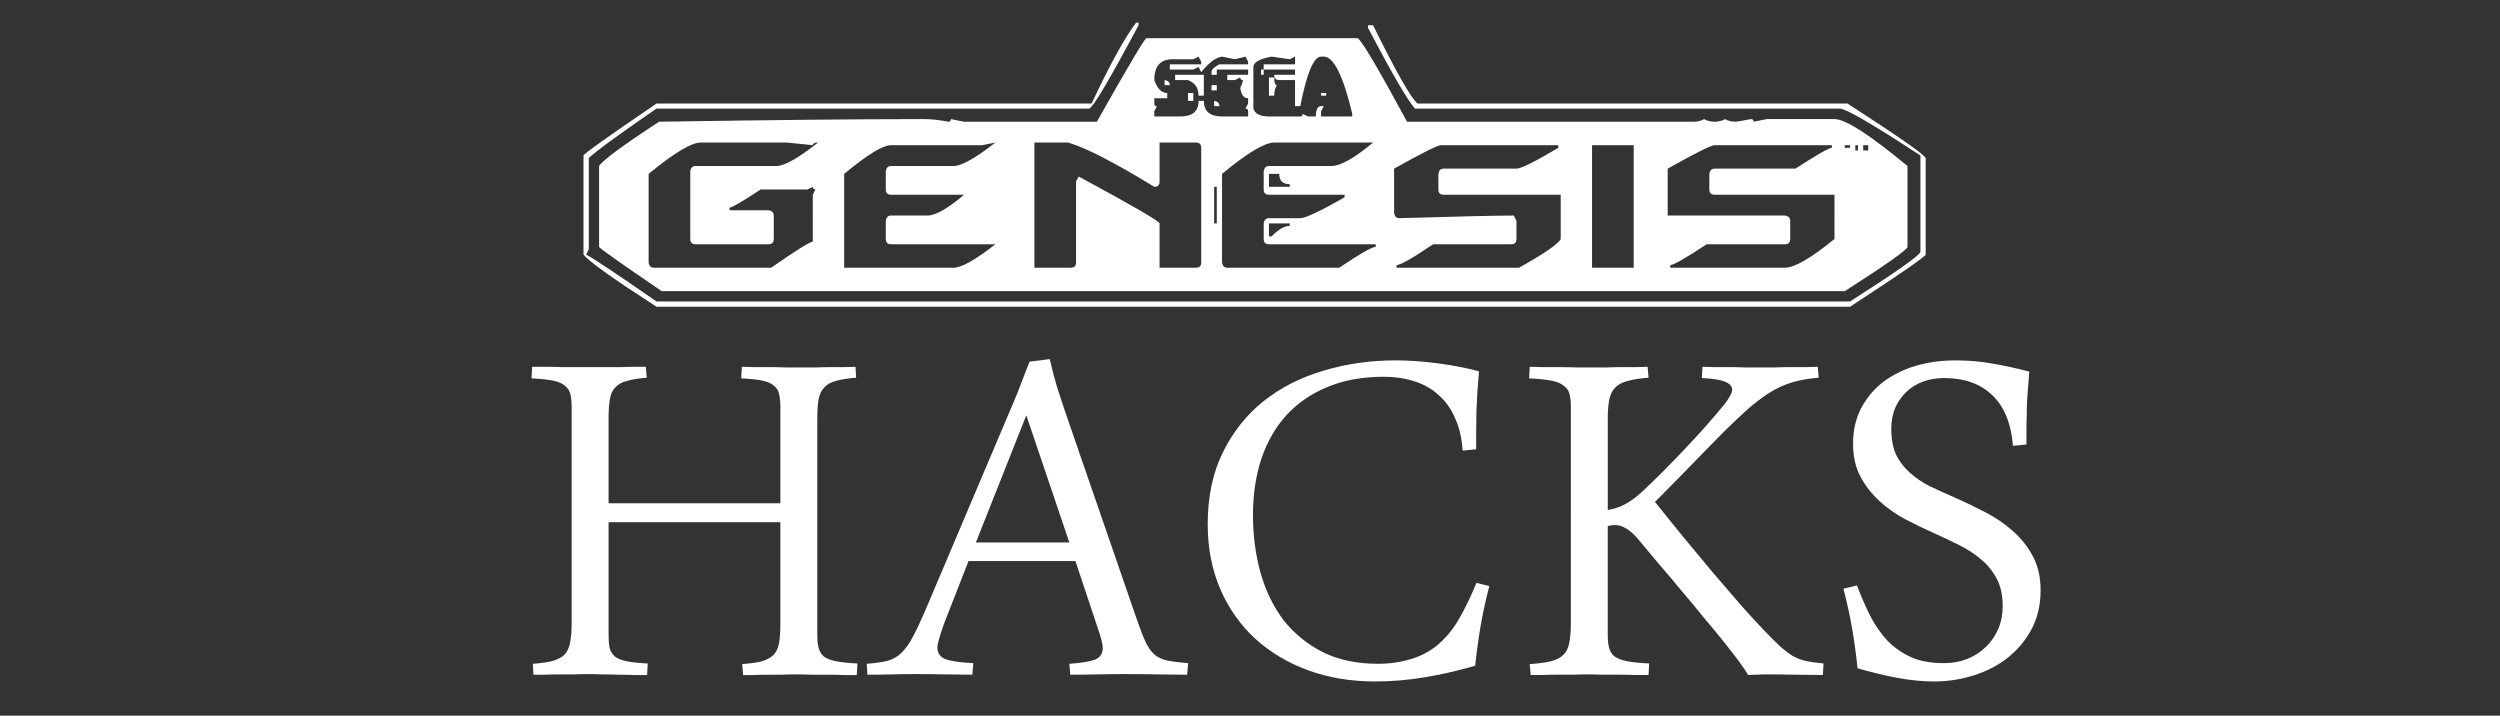 <?xml version="1.0" encoding="UTF-8" standalone="no"?>
<svg
   xmlns:dc="http://purl.org/dc/elements/1.1/"
   xmlns:cc="http://creativecommons.org/ns#"
   xmlns:rdf="http://www.w3.org/1999/02/22-rdf-syntax-ns#"
   xmlns:svg="http://www.w3.org/2000/svg"
   xmlns="http://www.w3.org/2000/svg"
   xmlns:sodipodi="http://sodipodi.sourceforge.net/DTD/sodipodi-0.dtd"
   xmlns:inkscape="http://www.inkscape.org/namespaces/inkscape"
   viewBox="0 0 600.272 171.84"
   height="171.84"
   width="600.272"
   xml:space="preserve"
   version="1.1"
   id="svg2"
   sodipodi:docname="GENH.svg"
   inkscape:version="0.92.4 (5da689c313, 2019-01-14)"><rect x="0" y="0" width="600.272" height="171.84" fill="#333333" stroke="none"/><sodipodi:namedview
     pagecolor="#ffffff"
     bordercolor="#666666"
     borderopacity="1"
     objecttolerance="10"
     gridtolerance="10"
     guidetolerance="10"
     inkscape:pageopacity="0"
     inkscape:pageshadow="2"
     inkscape:window-width="1920"
     inkscape:window-height="1018"
     id="namedview52"
     showgrid="false"
     inkscape:zoom="1.1421655"
     inkscape:cx="82.930077"
     inkscape:cy="34.838317"
     inkscape:window-x="-8"
     inkscape:window-y="-8"
     inkscape:window-maximized="1"
     inkscape:current-layer="svg2" /><defs
     id="defs6"><clipPath
       id="clipPath16"
       clipPathUnits="userSpaceOnUse"><path
         id="path18"
         d="M 0,618.062 H 1949.984 V 0 H 0 Z"
         inkscape:connector-curvature="0" /></clipPath></defs><g
     id="g834"><g
       style="fill:#ffffff"
       id="g980"><g
         id="text913"
         style="font-style:normal;font-variant:normal;font-weight:normal;font-stretch:normal;font-size:157.886px;line-height:1.25;font-family:'Arabic Typesetting';-inkscape-font-specification:'Arabic Typesetting';letter-spacing:0px;word-spacing:0px;fill:#ffffff;fill-opacity:1;stroke:none;stroke-width:3.947"
         aria-label="HACKS"><path
           inkscape:connector-curvature="0"
           id="path924"
           style="fill:#ffffff;stroke-width:3.947"
           d="M 187.373,120.837 V 97.709 q 0,-1.85 -0.308,-3.084 -0.231,-1.233 -1.233,-2.004 -0.925,-0.848 -2.775,-1.233 -1.85,-0.385 -5.088,-0.54 l 0.154,-2.775 q 1.233,0 2.93,0.077 1.773,0 3.7,0 2.004,0 4.086,0.077 2.082,0 3.932,0 1.465,0 3.238,0 1.773,-0.077 3.469,-0.077 1.773,0 3.315,0 1.542,-0.077 2.621,-0.077 l 0.154,2.621 q -3.007,0.231 -4.857,0.771 -1.773,0.463 -2.775,1.542 -1.002,1.002 -1.388,2.852 -0.308,1.85 -0.308,4.703 v 51.883 q 0,1.85 0.308,3.084 0.308,1.233 1.233,2.082 1.002,0.771 2.93,1.156 1.927,0.385 5.165,0.54 l -0.154,2.775 q -1.233,0 -3.007,0 -1.773,-0.077 -3.778,-0.077 -2.004,0 -4.086,0 -2.082,-0.077 -3.932,-0.077 -1.542,0 -3.315,0.077 -1.696,0 -3.392,0 -1.696,0 -3.238,0.077 -1.465,0 -2.544,0 l -0.231,-2.621 q 3.007,-0.231 4.78,-0.694 1.773,-0.54 2.775,-1.542 1.002,-1.079 1.311,-2.852 0.308,-1.85 0.308,-4.78 v -24.207 h -41.245 v 27.06 q 0,1.85 0.231,3.084 0.308,1.233 1.233,2.082 1.002,0.771 2.852,1.156 1.85,0.385 5.088,0.54 l -0.154,2.775 q -1.233,0 -3.007,0 -1.696,-0.077 -3.7,-0.077 -1.927,-0.077 -4.009,-0.077 -2.082,-0.077 -3.932,-0.077 -1.465,0 -3.238,0.077 -1.773,0 -3.546,0 -1.696,0 -3.238,0.077 -1.542,0 -2.621,0 l -0.154,-2.621 q 3.007,-0.231 4.78,-0.694 1.85,-0.54 2.852,-1.542 1.002,-1.079 1.311,-2.852 0.385,-1.85 0.385,-4.78 V 97.709 q 0,-1.85 -0.308,-3.084 -0.308,-1.233 -1.311,-2.004 -0.925,-0.848 -2.852,-1.233 -1.927,-0.385 -5.165,-0.54 l 0.154,-2.775 h 3.392 q 1.927,0 3.855,0.077 2.004,0 3.855,0 h 6.784 q 1.773,0 3.469,0 1.773,-0.077 3.315,-0.077 h 2.621 l 0.231,2.621 q -3.007,0.231 -4.78,0.771 -1.773,0.463 -2.775,1.542 -1.002,1.002 -1.311,2.852 -0.308,1.85 -0.308,4.703 v 20.275 z" /><path
           inkscape:connector-curvature="0"
           id="path926"
           style="fill:#ffffff;stroke-width:3.947"
           d="m 258.221,134.714 h -25.672 l -5.936,15.187 q -1.542,4.394 -1.542,5.551 0,2.004 1.85,2.775 1.927,0.771 6.784,1.002 l -0.231,2.775 q -2.852,0 -6.399,-0.077 -3.546,-0.077 -7.015,-0.077 -2.852,0 -5.936,0.077 -3.007,0.077 -5.859,0.077 l -0.154,-2.621 q 3.007,-0.231 4.934,-0.694 1.927,-0.54 3.315,-1.85 1.465,-1.388 2.698,-3.7 1.311,-2.39 3.007,-6.322 l 22.126,-52.192 q 0.925,-2.313 1.542,-4.009 0.694,-1.773 1.465,-3.778 l 4.857,-0.617 q 0.848,3.7 1.773,6.784 1.002,3.084 1.85,5.628 l 17.346,50.264 q 1.156,3.392 2.082,5.319 0.925,1.927 2.159,3.007 1.233,1.002 3.084,1.388 1.927,0.385 4.934,0.617 l -0.231,2.775 q -3.238,0 -7.17,-0.077 -3.855,-0.077 -7.786,-0.077 -3.238,0 -6.553,0.077 -3.315,0.077 -6.553,0.077 l -0.231,-2.621 q 4.317,-0.308 6.167,-1.002 1.85,-0.771 1.85,-2.775 0,-0.848 -0.308,-1.927 -0.308,-1.156 -0.771,-2.544 z m -23.899,-4.471 h 22.434 L 246.426,99.714 Z" /><path
           inkscape:connector-curvature="0"
           id="path928"
           style="fill:#ffffff;stroke-width:3.947"
           d="m 300.853,123.689 q 0,7.401 1.85,13.954 1.85,6.476 5.551,11.333 3.778,4.78 9.405,7.632 5.628,2.775 13.26,2.775 4.163,0 7.941,-1.156 3.855,-1.156 6.784,-3.778 2.775,-2.467 4.78,-6.013 2.082,-3.623 4.086,-8.48 l 3.084,0.771 q -1.311,5.088 -2.082,9.559 -0.771,4.471 -1.311,9.559 -6.09,1.773 -12.104,2.775 -5.936,1.002 -11.949,1.002 -8.711,0 -16.112,-2.698 -7.324,-2.698 -12.72,-7.632 -5.319,-4.934 -8.326,-11.872 -3.007,-7.015 -3.007,-15.573 0,-9.868 3.623,-17.192 3.623,-7.401 9.791,-12.335 6.245,-4.934 14.416,-7.324 8.172,-2.467 17.269,-2.467 4.703,0 10.022,0.694 5.396,0.694 10.022,1.927 -0.463,4.934 -0.617,9.405 -0.077,4.394 -0.077,9.328 l -3.238,0.308 q -0.308,-4.548 -1.85,-7.863 -1.465,-3.392 -4.009,-5.551 -2.467,-2.236 -5.782,-3.238 -3.315,-1.079 -7.247,-1.079 -7.709,0 -13.568,2.467 -5.859,2.39 -9.868,6.784 -3.932,4.317 -6.013,10.485 -2.004,6.09 -2.004,13.491 z" /><path
           inkscape:connector-curvature="0"
           id="path930"
           style="fill:#ffffff;stroke-width:3.947"
           d="m 395.831,90.694 q -3.084,0.231 -5.011,0.771 -1.85,0.463 -2.93,1.542 -1.079,1.002 -1.465,2.852 -0.385,1.773 -0.385,4.626 v 21.971 q 2.236,-0.385 4.009,-1.311 1.85,-0.925 4.086,-2.93 2.39,-2.236 5.088,-4.934 2.698,-2.698 5.319,-5.474 2.698,-2.852 5.165,-5.628 2.467,-2.775 4.394,-5.165 1.079,-1.388 1.542,-2.467 0.54,-1.079 0,-1.85 -0.54,-0.848 -2.236,-1.311 -1.619,-0.463 -4.78,-0.617 l 0.154,-2.698 q 1.079,0 2.775,0.077 1.696,0 3.546,0 1.927,0 3.855,0.077 2.004,0 3.7,0 1.465,0 3.392,0 2.004,-0.077 3.932,-0.077 2.004,0 3.7,0 1.696,-0.077 2.775,-0.077 l 0.231,2.621 q -2.775,0.231 -5.088,0.771 -2.236,0.54 -4.394,1.542 -2.082,1.002 -4.163,2.544 -2.082,1.465 -4.394,3.623 -1.696,1.542 -4.163,3.932 -2.39,2.39 -5.242,5.319 -2.775,2.852 -5.859,6.013 -3.084,3.084 -6.013,6.09 3.238,4.009 6.861,8.48 3.7,4.471 7.247,8.711 3.623,4.163 6.707,7.786 3.161,3.546 5.242,5.705 2.313,2.39 3.855,3.855 1.619,1.465 3.084,2.39 1.465,0.848 3.161,1.233 1.696,0.385 4.317,0.617 l -0.154,2.775 q -2.93,0 -6.476,-0.077 -3.469,-0.077 -6.938,-0.077 -1.079,0 -2.313,0.077 -1.156,0 -2.236,0.077 -0.617,-1.156 -2.159,-3.238 -1.542,-2.082 -3.7,-4.78 -2.159,-2.698 -4.78,-5.782 -2.544,-3.161 -5.319,-6.399 -2.698,-3.315 -5.474,-6.476 -2.698,-3.238 -5.088,-6.09 -1.542,-1.773 -2.852,-2.467 -1.233,-0.771 -2.544,-0.771 -0.848,0 -1.773,0.231 v 26.134 q 0,1.85 0.308,3.084 0.308,1.233 1.311,2.082 1.079,0.771 3.007,1.156 2.004,0.385 5.319,0.54 l -0.154,2.775 q -1.233,0 -3.084,0 -1.773,-0.077 -3.855,-0.077 -2.082,0 -4.24,0 -2.082,-0.077 -3.932,-0.077 -1.542,0 -3.392,0.077 -1.773,0 -3.623,0 -1.85,0 -3.469,0.077 -1.619,0 -2.698,0 l -0.231,-2.621 q 3.238,-0.231 5.165,-0.694 1.927,-0.54 2.93,-1.542 1.079,-1.079 1.388,-2.852 0.385,-1.85 0.385,-4.78 V 97.709 q 0,-1.85 -0.308,-3.084 -0.308,-1.233 -1.388,-2.004 -1.002,-0.848 -3.007,-1.233 -2.004,-0.385 -5.319,-0.54 l 0.154,-2.775 q 1.233,0 3.084,0.077 1.85,0 3.932,0 2.082,0 4.24,0.077 2.159,0 4.009,0 1.465,0 3.238,0 1.85,-0.077 3.623,-0.077 1.85,0 3.469,0 1.619,-0.077 2.698,-0.077 z" /><path
           inkscape:connector-curvature="0"
           id="path932"
           style="fill:#ffffff;stroke-width:3.947"
           d="m 445.864,140.573 q 1.542,4.009 3.238,7.401 1.773,3.392 4.163,5.936 2.467,2.467 5.705,3.932 3.238,1.388 7.786,1.388 3.007,0 5.551,-1.002 2.544,-1.002 4.471,-2.852 1.927,-1.85 3.007,-4.317 1.079,-2.544 1.079,-5.551 0,-3.778 -1.388,-6.476 -1.388,-2.698 -3.7,-4.626 -2.313,-2.004 -5.242,-3.469 -2.93,-1.465 -6.013,-2.852 -3.469,-1.542 -7.015,-3.392 -3.469,-1.85 -6.245,-4.394 -2.775,-2.544 -4.548,-5.859 -1.773,-3.315 -1.773,-7.863 0,-4.857 1.927,-8.557 2.004,-3.778 5.319,-6.322 3.392,-2.544 7.786,-3.855 4.471,-1.311 9.482,-1.311 4.857,0 8.943,0.771 4.163,0.694 8.866,1.927 -0.231,2.467 -0.385,4.626 -0.154,2.082 -0.231,4.163 0,2.004 -0.077,4.163 0,2.082 0,4.548 l -3.238,0.308 q -0.694,-8.172 -5.011,-12.181 -4.24,-4.086 -11.487,-4.086 -2.775,0 -5.088,0.848 -2.313,0.848 -4.009,2.467 -1.696,1.619 -2.698,3.855 -0.925,2.236 -0.925,5.011 0,3.7 1.156,6.245 1.233,2.467 3.315,4.317 2.082,1.85 4.78,3.238 2.775,1.311 5.782,2.621 3.7,1.619 7.401,3.546 3.778,1.927 6.707,4.548 3.007,2.621 4.857,6.09 1.85,3.469 1.85,8.172 0,5.242 -2.159,9.328 -2.159,4.009 -5.705,6.861 -3.546,2.775 -8.172,4.24 -4.626,1.465 -9.482,1.465 -4.24,0 -8.789,-0.848 -4.548,-0.848 -9.637,-2.313 -0.54,-5.088 -1.311,-9.559 -0.771,-4.471 -2.082,-9.559 z" /></g><g
         id="text970"
         style="font-style:normal;font-variant:normal;font-weight:normal;font-stretch:normal;font-size:99.427px;line-height:1.25;font-family:'Game Logos';-inkscape-font-specification:'Game Logos';letter-spacing:0px;word-spacing:0px;fill:#ffffff;fill-opacity:1;stroke:none;stroke-width:2.486"
         aria-label="3"><path
           inkscape:connector-curvature="0"
           id="path982"
           style="fill:#ffffff;stroke-width:2.486"
           d="m 272.789,5.438 h 0.583 V 6.069 Q 262.885,25.732 261.526,26.071 H 157.632 q -14.031,9.661 -16.264,11.894 v 21.895 l -0.631,1.262 q 2.525,1.311 16.895,11.263 H 444.214 Q 460.575,61.949 461.109,60.492 V 37.335 Q 443.923,26.071 441.738,26.071 H 339.738 Q 337.067,23.061 328.474,6.701 V 6.069 h 1.214 q 8.399,16.992 10.681,18.788 h 103.214 q 18.448,11.894 18.788,13.108 V 61.123 Q 462.226,61.9 444.214,73.649 H 157.632 Q 141.757,63.405 140.106,61.123 V 37.335 q 0,-0.534 17.526,-12.477 h 104.476 q 6.505,-13.885 10.681,-19.419 z m 2.476,3.738 h 50.685 q 1.262,0.388 11.894,20.051 h 68.842 q 1.408,0 2.476,-0.631 1.117,0.631 2.525,0.631 1.408,0 2.525,-0.631 1.068,0.631 2.476,0.631 0.485,0 3.738,-0.631 0.631,0 0.631,0.631 l 3.156,-0.631 h 16.264 q 3.932,0 17.526,11.263 v 19.419 q -0.049,1.02 -15.05,10.632 H 158.894 Q 143.844,59.667 143.844,59.279 V 39.859 q 1.311,-2.088 14.419,-10.632 40.635,-0.631 63.21,-0.631 h 0.631 q 2.233,0 5.632,0.631 0.583,0 0.583,-0.631 l 3.156,0.631 h 31.896 Q 274.683,9.176 275.265,9.176 Z m 11.263,5.049 h -5 q -4.369,0 -4.369,5 1.068,3.107 3.107,3.107 v 1.262 h -3.107 v 1.262 q 0,0.631 0.631,0.631 l -0.631,1.214 v 1.262 h 6.263 q 4.369,0 4.369,-3.738 h 1.262 q 0,3.738 4.369,3.738 h 6.263 v -1.262 q 0,-0.631 -0.631,-0.631 l 0.631,-1.214 v -1.262 q -1.554,0 -1.893,-2.525 0.631,-1.214 0.631,-1.845 -0.631,0 -0.631,-0.631 l -1.262,0.631 h -1.845 v -1.262 h 5 V 16.702 h -7.525 v 1.262 h -1.262 v -0.631 q 0,-0.922 1.893,-1.893 h 6.894 v -0.631 l -0.631,-1.214 -2.525,0.631 -3.107,-0.631 q -2.233,0.291 -5,3.738 l -0.631,-1.262 -1.262,0.631 h -5.632 v -1.262 h 7.525 v -0.631 l -0.631,-1.214 z m 14.419,1.845 v 10.001 q 0.583,1.893 3.738,1.893 h 7.525 q 0.583,0 0.583,-0.631 l 1.262,0.631 h 1.893 q 0,-2.476 1.262,-2.476 h 0.631 l -0.631,1.214 v 1.262 h 7.476 v -0.631 q -3.253,-13.739 -6.845,-13.739 h -0.631 q -2.67,0 -5,11.894 h -1.262 v -6.263 h -3.787 q -1.214,0 -1.214,-1.262 h 5 V 16.702 h -7.525 v -1.262 h 7.525 v -1.845 l -1.262,0.631 -4.369,-0.631 q -4.369,0.825 -4.369,2.476 z m 1.845,0.631 h 0.631 v 1.262 h -0.631 z m -20.633,1.262 h 6.894 v 5 h -1.262 q 0,-2.719 -2.525,-3.738 h -3.107 z m 22.527,0.631 h 1.262 q 0,1.845 0.631,1.845 -0.631,1.117 -0.631,2.525 h -1.262 z m -25.051,0.631 q 1.262,0.194 1.262,1.214 h -1.262 z m 11.263,1.214 h 1.262 v 1.262 h -1.262 z m -5.632,1.893 h 1.262 v 1.893 h -1.262 z m 31.945,0 h 1.214 v 0.631 h -1.214 z m -25.682,1.893 q 1.262,0.194 1.262,1.262 h -1.262 z M 155.739,41.753 v 21.264 q 0.194,1.262 1.262,1.262 h 28.158 q 9.03,-6.263 10.001,-6.263 V 46.753 l 0.631,-1.262 q -0.631,0 -0.631,-0.631 l -1.262,0.631 h -11.263 q -6.603,4.369 -7.476,4.369 v 0.631 h 9.37 q 1.262,0.194 1.262,1.262 v 5.632 q 0,1.262 -1.262,1.262 h -17.526 q -1.262,0 -1.262,-1.262 V 41.121 q 0.194,-1.262 1.262,-1.262 h 19.419 q 2.864,0 10.001,-5.632 -1.262,0 -1.262,0.631 l -6.263,-0.631 h -20.633 q -3.398,0 -12.526,7.525 z m 80.105,-6.894 h -21.895 q -2.961,0 -11.263,6.894 v 22.527 h 26.265 q 2.864,0 10.05,-5.632 h -25.051 q -1.262,0 -1.262,-1.262 v -4.369 q 0.194,-1.262 1.262,-1.262 h 8.739 q 2.913,0 8.787,-5 h -17.526 q -1.262,0 -1.262,-1.262 V 41.121 q 0.194,-1.262 1.262,-1.262 h 15.001 q 2.864,0 10.05,-5.632 z m 12.526,-0.631 v 30.052 h 8.739 q 1.262,0 1.262,-1.262 V 43.597 l 0.631,-1.214 q 19.419,10.486 19.419,11.263 v 10.632 h 8.739 q 1.262,0 1.262,-1.262 V 35.49 q 0,-1.262 -1.262,-1.262 h -8.739 v 9.37 q 0,1.262 -1.262,1.262 -14.273,-8.739 -20.682,-10.632 z m 45.053,7.525 v 21.264 q 0.194,1.262 1.262,1.262 h 26.896 q 7.379,-5 8.739,-5 v -0.631 h -25.634 q -1.262,0 -1.262,-1.262 v -3.738 q 0.194,-1.262 1.262,-1.262 h 7.525 q 1.845,0 10.632,-5 v -0.631 h -18.157 q -1.262,0 -1.262,-1.262 V 41.121 q 0.194,-1.262 1.262,-1.262 h 15.001 q 3.253,0 10.001,-5.632 h -23.74 q -3.447,0 -12.526,7.525 z m 41.315,-1.262 v 10.632 q 0.194,1.262 1.214,1.262 21.507,-0.631 27.527,-0.631 l 0.631,1.262 v 4.369 q 0,1.262 -1.214,1.262 h -18.788 q -7.379,5 -8.787,5 v 0.631 h 29.42 q 9.176,-5.146 10.001,-6.894 V 46.753 h -28.158 q -1.214,0 -1.214,-1.262 V 41.753 q 0.194,-1.262 1.214,-1.262 h 17.526 q 1.651,0 10.05,-5 v -0.631 h -28.158 q -1.214,0 -11.263,5.632 z m 47.529,-5.632 V 64.279 H 392.267 V 34.859 Z m 18.157,5.632 v 11.263 h 28.158 q 1.262,0.194 1.262,1.262 v 4.369 q 0,1.262 -1.262,1.262 h -18.788 q -7.574,5 -8.739,5 v 0.631 h 27.527 q 3.447,0 11.894,-6.894 V 46.753 H 411.687 q -1.262,0 -1.262,-1.262 V 41.753 q 0.194,-1.262 1.262,-1.262 h 19.419 q 7.719,-5 8.739,-5 V 34.859 H 411.687 q -1.214,0 -11.263,5.632 z m 42.528,-5.632 v 0.631 h 1.262 v -0.631 z m 2.525,0 v 1.262 h 0.631 v -1.262 z m 1.893,0 v 1.262 h 1.214 V 34.859 Z M 304.686,41.753 v 3.107 h 5 v -0.631 q -2.525,0 -2.525,-2.476 z m -13.157,3.107 v 8.787 h 0.631 v -8.787 z m 13.157,8.787 v 3.107 h 0.631 q 2.476,-2.525 4.369,-2.525 v -0.583 z" /></g></g></g></svg>